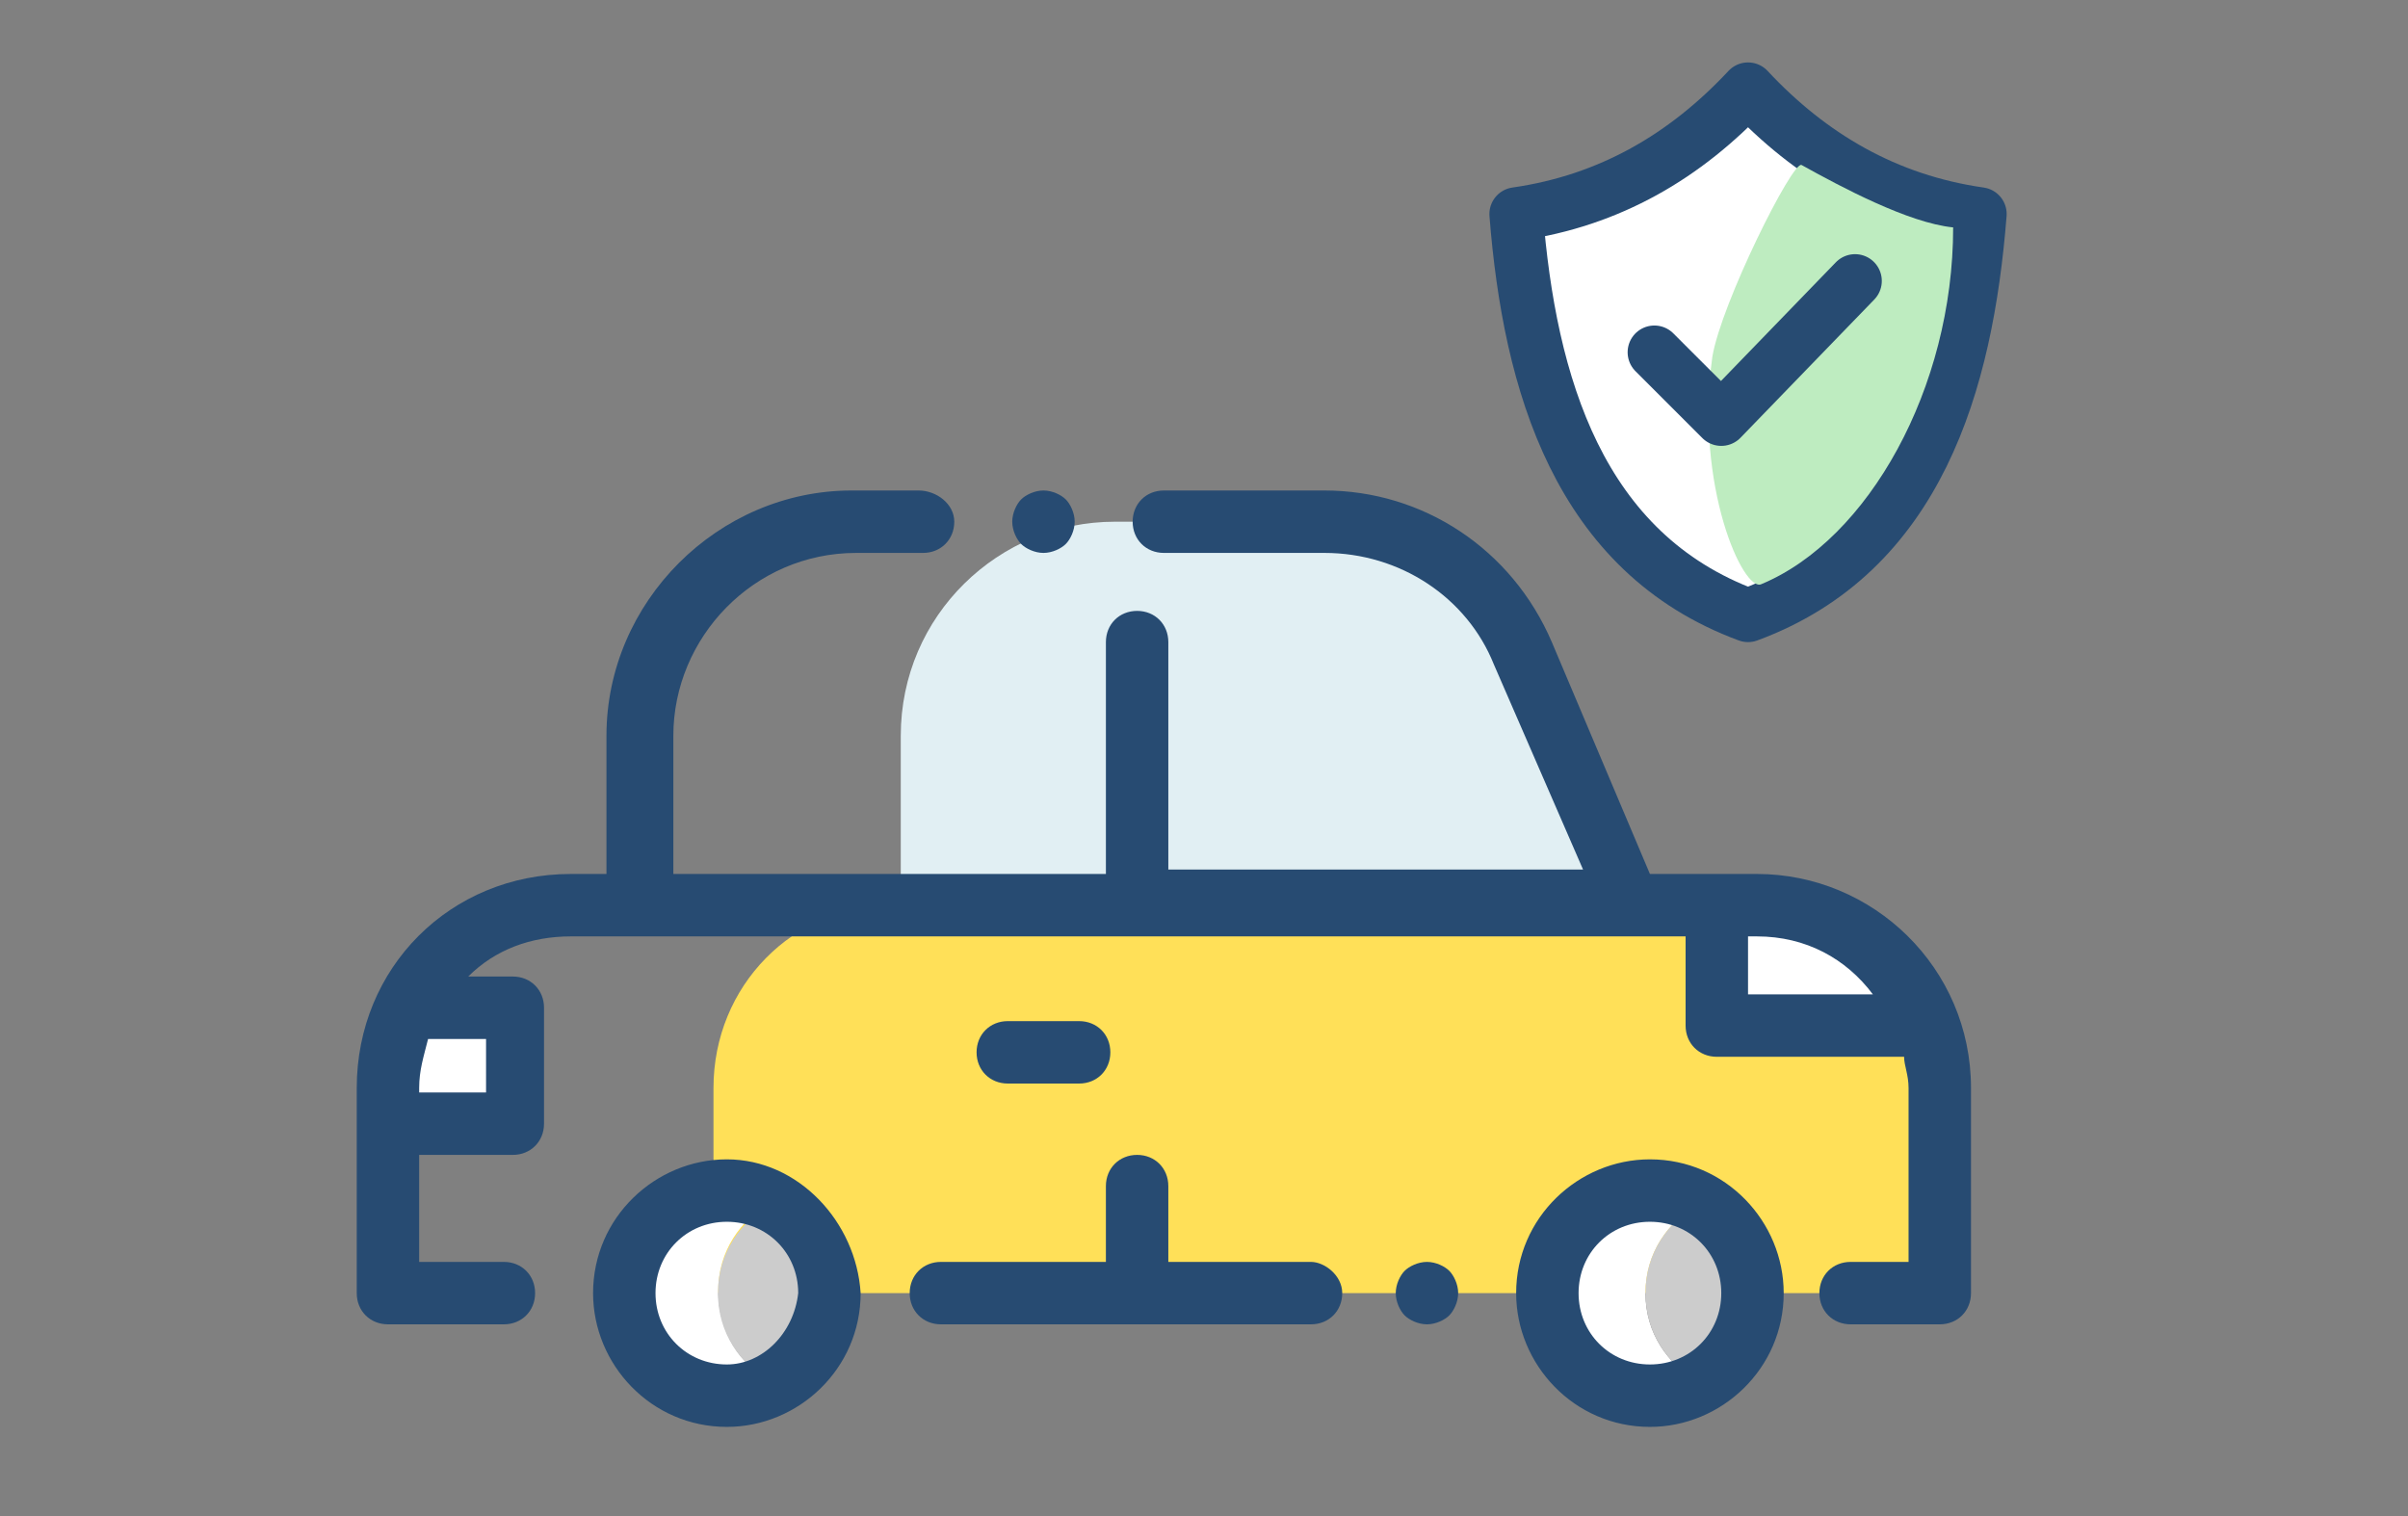 <?xml version="1.0" encoding="utf-8"?>
<!-- Generator: Adobe Illustrator 23.0.4, SVG Export Plug-In . SVG Version: 6.00 Build 0)  -->
<svg version="1.1" id="Layer_1" xmlns="http://www.w3.org/2000/svg" xmlns:xlink="http://www.w3.org/1999/xlink" x="0px" y="0px"
	 width="54px" height="34px" viewBox="0 0 54 34" style="enable-background:new 0 0 54 34;" xml:space="preserve">
<rect x="0" y="0" width="54" height="34" fill="#808080" stroke="none"/>
<style type="text/css">
	.st0{fill:#E1EFF3;}
	.st1{fill:#FFE058;}
	.st2{fill:#FFFFFF;}
	.st3{fill:#CCCCCC;}
	.st4{fill:#274B72;}
	.st5{fill-rule:evenodd;clip-rule:evenodd;fill:#FFFFFF;stroke:#274B72;stroke-width:1.2;stroke-linejoin:round;}
	.st6{fill:#BEECC0;}
	.st7{fill:none;stroke:#274B72;stroke-width:1.2;stroke-linecap:round;stroke-linejoin:round;}
</style>
<title>mini_Seguro_Auto</title>
<desc>Created with Sketch.</desc>
<g id="Page-1">
	<g id="CD_02_Mis-productos" transform="translate(-23, -679)">
		<g id="mini_Seguro_Auto" transform="translate(24, 680)">
			<g id="Group-2" transform="translate(7, 1)">
				<g id="car" transform="translate(0, 9)">
					<path id="Path" class="st0" d="M21.7,0.7H17c-2.6,0-4.8,2.1-4.8,4.8v3.8h16.3l-2.4-5.6C25.4,1.9,23.6,0.7,21.7,0.7L21.7,0.7z"
						/>
					<path class="st1" d="M31.4,9.3H12C9.8,9.3,8,11.1,8,13.4V18h27.5v-4.6C35.5,11.1,33.6,9.3,31.4,9.3z"/>
					<g id="Group" transform="translate(0.706, 9.253)">
						<path class="st2" d="M0,4.1v0.8h2.8V2.3H0.4C0.1,2.9,0,3.5,0,4.1z"/>
						<path class="st2" d="M29.8,2.7h4.7c-0.6-1.6-2.1-2.7-3.8-2.7h-0.9V2.7z"/>
						<path class="st2" d="M7.4,8.7c0-0.9,0.5-1.6,1.2-2c-0.3-0.2-0.7-0.3-1-0.3c-1.3,0-2.3,1-2.3,2.3c0,1.3,1,2.3,2.3,2.3
							c0.4,0,0.7-0.1,1-0.3C7.9,10.4,7.4,9.6,7.4,8.7z"/>
					</g>
					<path class="st3" d="M10.5,18c0-0.9-0.5-1.6-1.2-2c-0.7,0.4-1.2,1.1-1.2,2c0,0.9,0.5,1.6,1.2,2C10,19.6,10.5,18.9,10.5,18z"/>
					<path class="st2" d="M28.9,18c0-0.9,0.5-1.6,1.2-2c-0.3-0.2-0.7-0.3-1-0.3c-1.3,0-2.3,1-2.3,2.3c0,1.3,1,2.3,2.3,2.3
						c0.4,0,0.7-0.1,1-0.3C29.4,19.6,28.9,18.9,28.9,18L28.9,18z"/>
					<path class="st3" d="M31.3,18c0-0.9-0.5-1.6-1.2-2c-0.7,0.4-1.2,1.1-1.2,2c0,0.9,0.5,1.6,1.2,2C30.8,19.6,31.3,18.9,31.3,18z"
						/>
					<path id="Shape" class="st4" d="M31.4,8.6H29l-2.2-5.2C25.9,1.3,23.9,0,21.7,0h-3.6c-0.4,0-0.7,0.3-0.7,0.7s0.3,0.7,0.7,0.7
						h3.6c1.7,0,3.2,1,3.8,2.5l2,4.6h-9.3V3.4c0-0.4-0.3-0.7-0.7-0.7c-0.4,0-0.7,0.3-0.7,0.7v5.2H7.1V5.5c0-2.2,1.8-4.1,4.1-4.1h1.5
						c0.4,0,0.7-0.3,0.7-0.7S13,0,12.6,0h-1.5c-3,0-5.5,2.5-5.5,5.5v3.1H4.8C2.1,8.6,0,10.7,0,13.4V18c0,0.4,0.3,0.7,0.7,0.7h2.6
						C3.7,18.7,4,18.4,4,18c0-0.4-0.3-0.7-0.7-0.7H1.4v-2.4h2.1c0.4,0,0.7-0.3,0.7-0.7v-2.6c0-0.4-0.3-0.7-0.7-0.7h-1
						C3.1,10.3,3.9,10,4.8,10h25v2c0,0.4,0.3,0.7,0.7,0.7h4.2c0,0.2,0.1,0.4,0.1,0.7v3.9h-1.3c-0.4,0-0.7,0.3-0.7,0.7
						c0,0.4,0.3,0.7,0.7,0.7h2c0.4,0,0.7-0.3,0.7-0.7v-4.6C36.2,10.7,34,8.6,31.4,8.6L31.4,8.6z M2.8,13.5H1.4v-0.1
						c0-0.4,0.1-0.7,0.2-1.1h1.3V13.5z M31.2,11.3V10h0.2c1.1,0,2,0.5,2.6,1.3H31.2z"/>
					<path class="st4" d="M24,17.3c-0.2,0-0.4,0.1-0.5,0.2c-0.1,0.1-0.2,0.3-0.2,0.5c0,0.2,0.1,0.4,0.2,0.5c0.1,0.1,0.3,0.2,0.5,0.2
						c0.2,0,0.4-0.1,0.5-0.2c0.1-0.1,0.2-0.3,0.2-0.5c0-0.2-0.1-0.4-0.2-0.5C24.4,17.4,24.2,17.3,24,17.3L24,17.3z"/>
					<path class="st4" d="M21.4,17.3h-3.2v-1.7c0-0.4-0.3-0.7-0.7-0.7c-0.4,0-0.7,0.3-0.7,0.7v1.7h-3.7c-0.4,0-0.7,0.3-0.7,0.7
						s0.3,0.7,0.7,0.7h8.3c0.4,0,0.7-0.3,0.7-0.7S21.7,17.3,21.4,17.3L21.4,17.3z"/>
					<path class="st4" d="M15.4,1.4c0.2,0,0.4-0.1,0.5-0.2c0.1-0.1,0.2-0.3,0.2-0.5c0-0.2-0.1-0.4-0.2-0.5C15.8,0.1,15.6,0,15.4,0
						c-0.2,0-0.4,0.1-0.5,0.2c-0.1,0.1-0.2,0.3-0.2,0.5c0,0.2,0.1,0.4,0.2,0.5C15,1.3,15.2,1.4,15.4,1.4z"/>
					<path class="st4" d="M14.6,13.3l1.6,0c0.4,0,0.7-0.3,0.7-0.7c0-0.4-0.3-0.7-0.7-0.7c0,0,0,0,0,0l-1.6,0c-0.4,0-0.7,0.3-0.7,0.7
						C13.9,13,14.2,13.3,14.6,13.3L14.6,13.3z"/>
					<path class="st4" d="M8.3,15c-1.6,0-3,1.3-3,3c0,1.6,1.3,3,3,3c1.6,0,3-1.3,3-3C11.2,16.4,9.9,15,8.3,15z M8.3,19.6
						c-0.9,0-1.6-0.7-1.6-1.6c0-0.9,0.7-1.6,1.6-1.6c0.9,0,1.6,0.7,1.6,1.6C9.8,18.9,9.1,19.6,8.3,19.6z"/>
					<path class="st4" d="M29,15c-1.6,0-3,1.3-3,3c0,1.6,1.3,3,3,3c1.6,0,3-1.3,3-3C32,16.4,30.7,15,29,15L29,15z M29,19.6
						c-0.9,0-1.6-0.7-1.6-1.6c0-0.9,0.7-1.6,1.6-1.6c0.9,0,1.6,0.7,1.6,1.6C30.6,18.9,29.9,19.6,29,19.6L29,19.6z"/>
				</g>
				<g id="Group-Copy-2" transform="translate(26, 0)">
					<path id="Stroke-679-Copy" class="st5" d="M5.2,0c1.4,1.5,3.1,2.5,5.2,2.8c-0.3,3.8-1.4,7.6-5.2,9c-3.8-1.4-4.9-5.2-5.2-9
						C2.1,2.5,3.8,1.5,5.2,0z"/>
					<path class="st6" d="M5.5,11.1c2.4-1,4.3-4.4,4.3-8C8.8,3,7.3,2.2,6.4,1.7C6.2,1.6,4.6,4.8,4.4,6C4,8.9,5.1,11.3,5.5,11.1z"/>
					<polyline id="Stroke-680-Copy" class="st7" points="3.1,5.9 4.6,7.4 7.6,4.3 					"/>
				</g>
			</g>
		</g>
	</g>
</g>
</svg>
